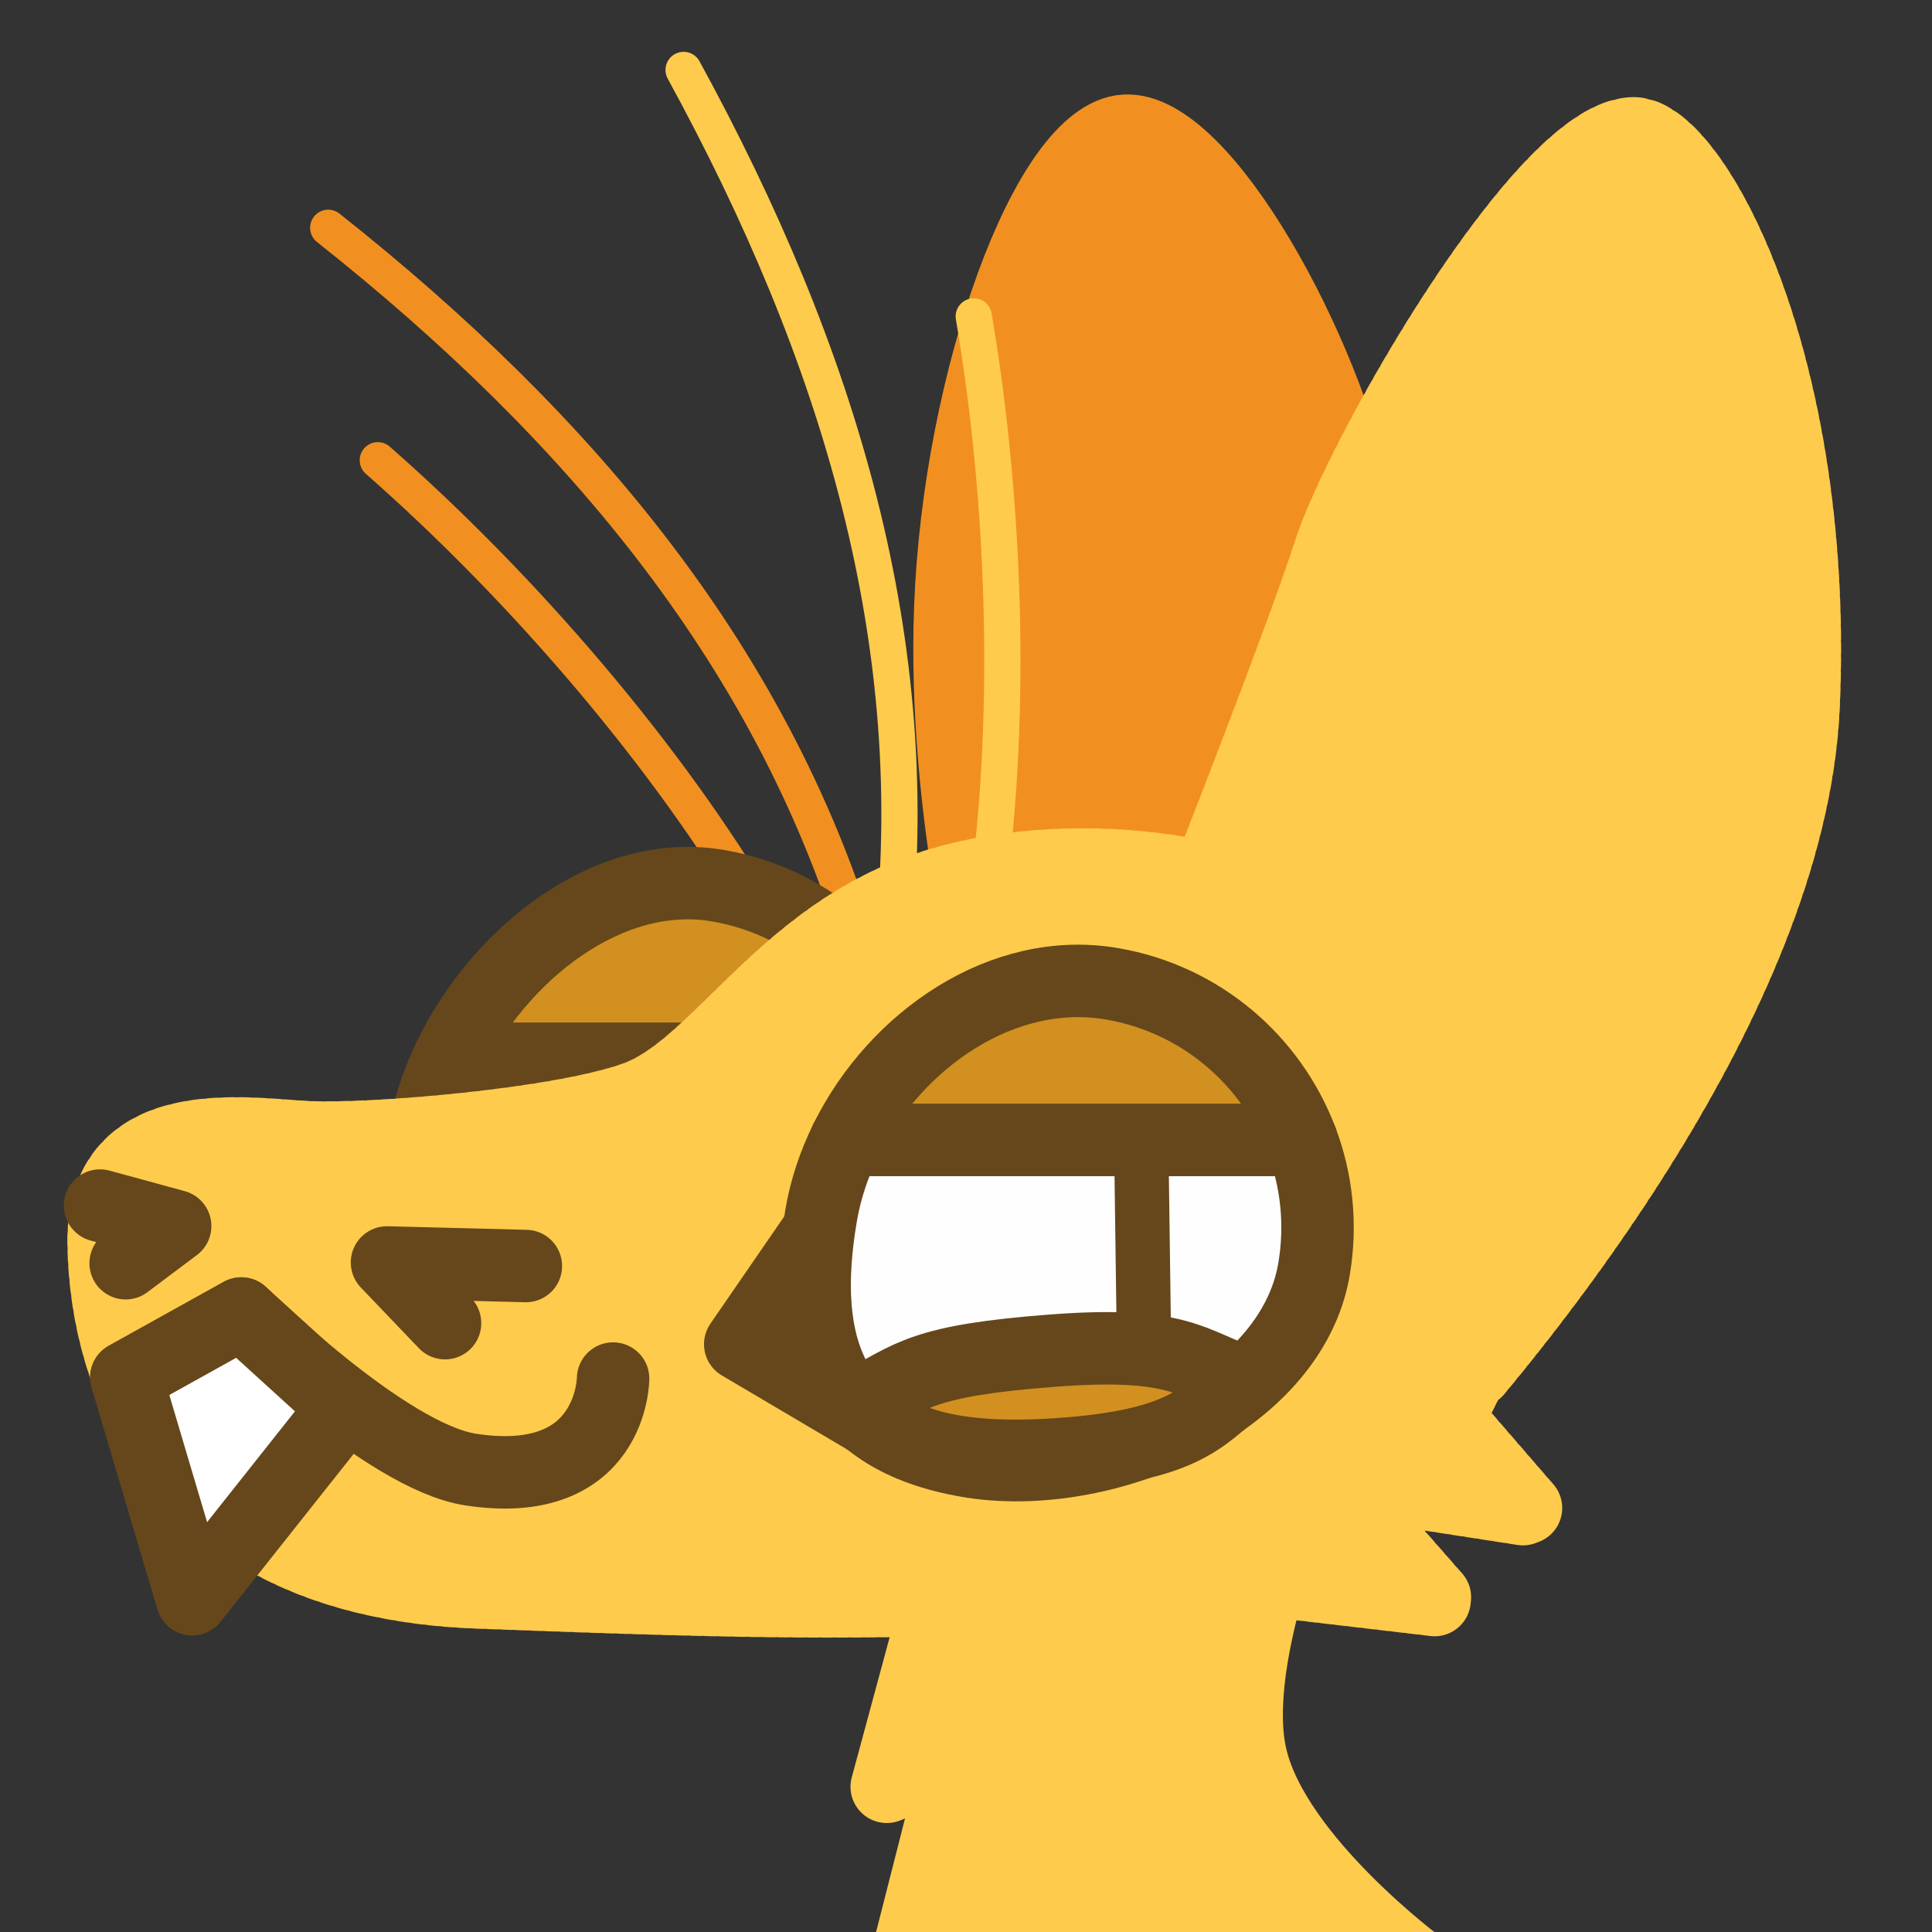 <?xml version="1.0" encoding="UTF-8" standalone="no"?>
<!-- Created with Inkscape (http://www.inkscape.org/) -->

<svg
   version="1.1"
   id="svg824"
   width="1706.667"
   height="1706.667"
   viewBox="0 0 1706.667 1706.667"
   sodipodi:docname="ying_eye_roll.svg"
   inkscape:version="1.3.2 (091e20e, 2023-11-25, custom)"
   inkscape:export-filename="D:\Pictures\yingmotes\ying_nom_pizza.png"
   inkscape:export-xdpi="72"
   inkscape:export-ydpi="72"
   xmlns:inkscape="http://www.inkscape.org/namespaces/inkscape"
   xmlns:sodipodi="http://sodipodi.sourceforge.net/DTD/sodipodi-0.dtd"
   xmlns="http://www.w3.org/2000/svg"
   xmlns:svg="http://www.w3.org/2000/svg">
  <rect x="0" y="0" width="1706.667" height="1706.667" fill="#333333" stroke="none"/>
  <defs
     id="defs828" />
  <sodipodi:namedview
     id="namedview826"
     pagecolor="#ffffff"
     bordercolor="#666666"
     borderopacity="1.0"
     inkscape:pageshadow="2"
     inkscape:pageopacity="0.0"
     inkscape:pagecheckerboard="0"
     showgrid="false"
     inkscape:zoom="0.22646483"
     inkscape:cx="785.99402"
     inkscape:cy="1039.8966"
     inkscape:window-width="1920"
     inkscape:window-height="1001"
     inkscape:window-x="-9"
     inkscape:window-y="-9"
     inkscape:window-maximized="1"
     inkscape:current-layer="g12988"
     inkscape:showpageshadow="2"
     inkscape:deskcolor="#d1d1d1" />
  <g
     id="layer1"
     inkscape:label="Ying"
     style="display:inline"
     inkscape:groupmode="layer">
    <path
       style="display:none;fill:#123456;stroke:#123456;stroke-width:64;stroke-linecap:round;stroke-linejoin:round;-inkscape-stroke:none;paint-order:fill markers stroke;stop-color:#000000"
       d="m 1298.031,865.098 c 70.798,131.454 185.382,239.025 198.706,401.828 -29.438,-19.135 -55.932,-14.719 -79.483,13.247 91.022,54.7 58.514,175.917 81.69,267.15 l -99.353,6.624 c 66.759,58.919 81.773,128.186 90.522,198.706 l -494.507,2.208 c -24.38,-41.481 23.115,-208.563 66.236,-227.044 0,0 3.379,-20.015 -75.353,-9.455 C 1015.23,1271.09 1172.184,1096.186 1298.031,865.098 Z"
       id="path3091"
       sodipodi:nodetypes="cccccccccc"
       inkscape:label="mane" />
    <path
       style="opacity:1;fill:#ffcb4c;fill-opacity:1;stroke:#ffcb4c;stroke-width:64;stroke-linecap:round;stroke-linejoin:round;stroke-miterlimit:4;stroke-dasharray:none;stroke-dashoffset:0;stroke-opacity:1;paint-order:fill markers stroke;stop-color:#000000"
       d="m 848.093,1338.888 -64.785,239.508 62.822,-25.521 -51.043,200.244 459.384,-15.705 c 0,0 -127.607,-94.233 -149.202,-184.539 -21.595,-90.306 51.043,-253.25 51.043,-253.25 z"
       id="path3340"
       inkscape:label="neck" />
    <g
       id="g12988"
       inkscape:label="head"
       transform="rotate(9.747,884.275,1159.381)">
      <path
         style="display:inline;fill:none;fill-opacity:1;stroke:#f19020;stroke-width:32;stroke-linecap:round;stroke-linejoin:round;stroke-miterlimit:4;stroke-dasharray:none;stroke-dashoffset:0;stroke-opacity:1;paint-order:fill markers stroke;stop-color:#000000"
         d="m 214.247,510.634 c 146.957,90.167 298.173,215.743 401.657,338.766"
         id="path6280-0-6"
         sodipodi:nodetypes="cc"
         inkscape:label="eyelash left small" />
      <path
         style="display:inline;fill:none;fill-opacity:1;stroke:#f19020;stroke-width:32;stroke-linecap:round;stroke-linejoin:round;stroke-miterlimit:4;stroke-dasharray:none;stroke-dashoffset:0;stroke-opacity:1;paint-order:fill markers stroke;stop-color:#000000"
         d="M 136.307,315.67 C 386.364,452.289 592.003,626.13 711.506,872.152"
         id="path6280-3"
         sodipodi:nodetypes="cc"
         inkscape:label="eyelash left big" />
      <g
         id="g12997"
         inkscape:label="left eye">
        <path
           id="path1915-9"
           style="display:inline;fill:#fefefe;stroke:#65471b;stroke-width:64;stroke-linecap:round;stroke-linejoin:round;paint-order:fill markers stroke;stop-color:#000000"
           inkscape:label="lefteye"
           d="M 365.522 1021.083 C 358.997 1044.264 355.463 1067.84 355.463 1090.729 C 355.463 1211.446 395.323 1267.305 516.04 1267.305 C 636.756 1267.305 792.618 1169.445 792.618 1048.729 C 792.618 1013.841 784.403 980.885 769.866 951.626 L 365.522 1021.083 z " />
        <path
           id="path2"
           style="display:inline;fill:#d19020;stroke:#65471b;stroke-width:64;stroke-linecap:round;stroke-linejoin:round;paint-order:fill markers stroke;stop-color:#000000;fill-opacity:1"
           inkscape:label="lefteye"
           d="M 365.522 1021.083 L 769.866 951.626 C 734.103 879.645 659.869 830.15 574.04 830.15 C 476.212 830.15 393.411 922.005 365.522 1021.083 z " />
      </g>
      <path
         style="opacity:1;fill:#f19020;fill-opacity:1;stroke:#f19020;stroke-width:64;stroke-linecap:round;stroke-miterlimit:4;stroke-dasharray:none;stroke-dashoffset:0;stroke-opacity:1;paint-order:fill markers stroke;stop-color:#000000"
         d="m 834.171,894.549 c 0,0 -75.393,-160.403 -99.507,-341.537 -26.528,-199.265 14.089,-425.401 80.873,-441.019 66.784,-15.618 208.006,160.036 259.205,292.512 51.199,132.475 69.033,440.632 69.033,440.632 z"
         id="path1640"
         inkscape:label="left ear"
         sodipodi:nodetypes="cssscc" />
      <path
         id="path1148"
         style="display:inline;opacity:1;fill:#ffcb4c;stroke:#ffcb4c;stroke-width:64;stroke-linecap:round;stroke-linejoin:round;stroke-miterlimit:4;stroke-dasharray:6.4, 6.4;stroke-dashoffset:0;stroke-opacity:1;paint-order:fill markers stroke;stop-color:#000000"
         inkscape:label="head"
         d="m 1299.055,1153.559 c 0,0 -0.108,-10.821 -0.951,-28.418 -0.422,-8.799 -1.026,-19.291 -1.895,-30.973 -0.869,-11.681 -2,-24.552 -3.473,-38.105 -1.473,-13.553 -3.289,-27.788 -5.523,-42.201 -2.235,-14.413 -4.889,-29.005 -8.043,-43.268 -1.577,-7.131 -3.279,-14.182 -5.115,-21.086 -1.836,-6.904 -3.807,-13.662 -5.922,-20.213 -2.115,-6.551 -4.373,-12.892 -6.787,-18.963 -2.414,-6.071 -4.983,-11.87 -7.715,-17.334 -2.732,-5.464 -5.935,-10.786 -9.539,-15.961 -3.604,-5.175 -7.611,-10.205 -11.949,-15.084 -4.338,-4.879 -9.007,-9.609 -13.94,-14.186 -4.932,-4.576 -10.126,-8.999 -15.514,-13.266 -5.387,-4.266 -10.967,-8.375 -16.67,-12.324 -5.703,-3.949 -11.53,-7.738 -17.41,-11.363 -11.761,-7.251 -23.737,-13.847 -35.371,-19.76 -11.634,-5.913 -22.926,-11.142 -33.32,-15.66 -10.395,-4.519 -19.891,-8.326 -27.934,-11.395 -16.085,-6.137 -26.354,-9.318 -26.354,-9.318 -106.831,-15.988 -232.175,6.969 -312.625,60.014 -101.267,66.77 -136.887,176.629 -198.707,211.955 -61.82,35.325 -225.2,77.273 -280.396,83.897 -55.196,6.623 -183.25,6.625 -161.172,123.641 22.078,117.016 112.599,282.605 377.541,247.279 264.942,-35.326 313.515,-44.157 536.508,-88.314 22.897,-4.534 53.848,-18.32 86.828,-36.947 l 213.871,-11.428 -92.926,-75.256 c 5.358,-4.84 10.6,-9.718 15.633,-14.637 l 142.076,-2.375 -84.881,-69.668 c 3.481,-6.554 6.481,-13.021 8.627,-19.307 1.052,-3.082 2.033,-6.627 3.047,-9.977 z" />
      <path
         style="display:none;fill:#123456;stroke:#123456;stroke-width:64;stroke-linecap:round;stroke-linejoin:round;-inkscape-stroke:none;paint-order:fill markers stroke;stop-color:#000000"
         d="M 880.931,744.045 C 763.916,771.643 622.613,916.257 622.613,916.257 620.953,833.211 611.28,749.437 735.213,677.809 c -124.695,-7.457 -249.288,-15.117 -408.452,46.365 0,0 303.226,-263.622 490.142,-280.397 172.212,-15.455 264.942,37.533 264.942,37.533 -0.192,-45.683 -31.458,-88.259 -90.522,-128.055 0,0 295.852,97.145 333.385,194.291 37.533,97.145 28.702,167.796 28.702,167.796 l -243.752,34.923 c 0,0 -111.711,-33.819 -228.727,-6.221 z"
         id="path1637"
         sodipodi:nodetypes="zcccsccsccz"
         inkscape:label="top hair" />
      <g
         id="g13003"
         inkscape:label="face">
        <path
           style="opacity:1;fill:#ffcb4c;fill-opacity:1;stroke:none;stroke-width:64;stroke-linecap:round;stroke-linejoin:round;stroke-miterlimit:4;stroke-dasharray:none;stroke-dashoffset:0;stroke-opacity:1;paint-order:fill markers stroke;stop-color:#000000"
           d="m 132.471,1346.787 90.522,-72.859 c 0,0 146.935,106.632 222.993,101.561 66.235,-4.416 119.224,-37.533 119.224,-37.533 l -32.922,-235.898 -431.652,43.553 -7.57,162.817 z"
           id="path3264"
           sodipodi:nodetypes="ccsc"
           inkscape:label="mouf" />
        <path
           style="opacity:1;fill:none;fill-opacity:1;stroke:#65471b;stroke-width:64;stroke-linecap:round;stroke-linejoin:round;stroke-miterlimit:4;stroke-dasharray:none;stroke-dashoffset:0;stroke-opacity:1;paint-order:fill markers stroke;stop-color:#000000"
           d="m 83.898,1201.07 68.443,6.623 -37.533,39.741"
           id="path2163"
           inkscape:label="left nostril" />
        <path
           style="opacity:1;fill:none;fill-opacity:1;stroke:#65471b;stroke-width:64;stroke-linecap:round;stroke-linejoin:round;stroke-miterlimit:4;stroke-dasharray:none;stroke-dashoffset:0;stroke-opacity:1;paint-order:fill markers stroke;stop-color:#000000"
           d="m 401.828,1251.85 -59.612,-44.157 121.432,-17.663"
           id="path2198"
           inkscape:label="right nostril" />
        <path
           style="opacity:1;fill:#ffcb4c;fill-opacity:1;stroke:#65471b;stroke-width:64;stroke-linecap:round;stroke-linejoin:round;stroke-miterlimit:4;stroke-dasharray:none;stroke-dashoffset:0;stroke-opacity:1;paint-order:fill markers stroke;stop-color:#000000"
           d="m 132.471,1346.787 90.522,-72.859 c 0,0 146.778,102.944 222.993,101.561 126.887,-2.302 110.431,-100.539 110.431,-100.539"
           id="path2200"
           sodipodi:nodetypes="ccsc"
           inkscape:label="mouf" />
        <path
           style="opacity:1;fill:#ffffff;fill-opacity:1;stroke:#65471b;stroke-width:64;stroke-linecap:round;stroke-linejoin:round;stroke-miterlimit:4;stroke-dasharray:none;stroke-dashoffset:0;stroke-opacity:1;paint-order:fill markers stroke;stop-color:#000000"
           d="m 222.993,1530.039 -90.522,-183.251 90.522,-72.859 103.769,66.235 z"
           id="path2202"
           sodipodi:nodetypes="ccccc"
           inkscape:label="toof" />
      </g>
      <g
         id="g12993"
         inkscape:label="right eye">
        <path
           style="opacity:1;fill:#65471b;fill-opacity:1;stroke:#65471b;stroke-width:64;stroke-linecap:round;stroke-linejoin:round;stroke-miterlimit:4;stroke-dasharray:none;stroke-dashoffset:0;stroke-opacity:1;paint-order:fill markers stroke;stop-color:#000000"
           d="m 661.976,1226.049 53.367,-115.501 86.531,168.711 z"
           id="path7852"
           inkscape:label="eyenub"
           sodipodi:nodetypes="cccc" />
        <path
           id="path1915"
           style="opacity:1;fill:#fefefe;stroke:#65471b;stroke-width:64;stroke-linecap:round;stroke-linejoin:round;paint-order:fill markers stroke;stop-color:#000000"
           inkscape:label="righteye"
           d="M 723.434 1032.318 C 716.764 1054.806 713.135 1078.069 713.135 1101.222 C 713.135 1221.939 756.996 1293.799 877.713 1293.799 C 998.429 1293.799 1150.289 1195.939 1150.289 1075.222 C 1150.289 1034.682 1139.211 996.745 1119.978 964.201 L 723.434 1032.318 z " />
        <path
           style="opacity:1;fill:#ffffff;fill-opacity:1;stroke:#65471b;stroke-width:48;stroke-linecap:round;stroke-linejoin:round;stroke-miterlimit:4;stroke-dasharray:none;stroke-dashoffset:0;stroke-opacity:1;paint-order:fill markers stroke;stop-color:#000000"
           d="m 974.931,958.137 34.676,186.682"
           id="path2350"
           inkscape:label="right pupil" />
        <path
           id="path1"
           style="opacity:1;fill:#d19020;stroke:#65471b;stroke-width:64;stroke-linecap:round;stroke-linejoin:round;paint-order:fill markers stroke;stop-color:#000000;fill-opacity:1"
           inkscape:label="righteye"
           d="M 723.434 1032.318 L 1119.978 964.201 C 1081.941 899.839 1011.888 856.646 931.712 856.646 C 834.149 856.646 751.544 937.556 723.434 1032.318 z " />
        <g
           id="g1475"
           inkscape:label="right lid"
           style="display:inline"
           transform="rotate(-2.511,988.081,1107.806)">
          <path
             id="path1280"
             style="opacity:1;fill:#d19020;stroke:#65471b;stroke-width:64;stroke-linecap:round;stroke-linejoin:round;paint-order:fill markers stroke;stop-color:#000000"
             inkscape:label="right lid 2"
             d="m 930.809,1182.656 c -112.236,23.105 -119.697,37.409 -162.676,68.172 24.647,15.958 55.277,45.904 177.572,22.346 122.295,-23.558 126.267,-55.759 158.224,-84.258 -49.72,-10.079 -60.885,-29.365 -173.12,-6.259 z"
             sodipodi:nodetypes="zczcz" />
        </g>
      </g>
      <path
         style="opacity:1;fill:none;fill-opacity:1;stroke:#ffcb4c;stroke-width:32;stroke-linecap:round;stroke-linejoin:round;stroke-miterlimit:4;stroke-dasharray:none;stroke-dashoffset:0;stroke-opacity:1;paint-order:fill markers stroke;stop-color:#000000"
         d="M 422.098,125.101 C 599.1,348.402 720.689,588.661 734.815,861.807"
         id="path6280"
         sodipodi:nodetypes="cc"
         inkscape:label="eyelash right big" />
      <path
         style="display:inline;fill:none;fill-opacity:1;stroke:#ffcb4c;stroke-width:32;stroke-linecap:round;stroke-linejoin:round;stroke-miterlimit:4;stroke-dasharray:none;stroke-dashoffset:0;stroke-opacity:1;paint-order:fill markers stroke;stop-color:#000000"
         d="m 711.568,296.293 c 57.336,162.601 95.675,355.385 98.55,516.119"
         id="path6280-0"
         sodipodi:nodetypes="cc"
         inkscape:label="eyelash right small" />
      <path
         id="path13483"
         style="display:inline;fill:#ffcb4c;stroke:#ffcb4c;stroke-width:64;stroke-linecap:round;stroke-linejoin:round;stroke-miterlimit:4;stroke-dasharray:6.4, 6.4;stroke-dashoffset:0;stroke-opacity:1;paint-order:fill markers stroke;stop-color:#000000"
         inkscape:label="right ear"
         d="m 1258.956,38.183 c -78.399,13.079 -189.645,320.445 -202.472,409.824 -11.421,79.578 -53.232,282.096 -65.136,339.497 0,0 10.652,1.448 27.528,4.855 8.438,1.703 18.431,3.896 29.428,6.643 10.996,2.747 22.995,6.046 35.443,9.964 12.448,3.918 25.347,8.453 38.14,13.67 6.397,2.608 12.767,5.386 19.043,8.343 6.276,2.957 12.455,6.091 18.471,9.413 6.016,3.322 11.867,6.83 17.485,10.532 5.618,3.702 11.002,7.599 16.084,11.698 5.082,4.099 9.861,8.401 14.268,12.912 4.407,4.512 8.441,9.234 12.036,14.174 3.594,4.94 7.082,10.238 10.462,15.828 3.38,5.591 6.651,11.474 9.815,17.588 3.164,6.113 6.22,12.455 9.167,18.963 2.947,6.508 5.786,13.182 8.515,19.957 5.458,13.549 10.477,27.505 15.053,41.354 4.576,13.849 8.71,27.591 12.393,40.717 3.683,13.126 6.917,25.635 9.696,37.015 2.779,11.379 5.101,21.629 6.965,30.239 3.728,17.219 5.614,27.874 5.614,27.874 76.201,-131.87 213.467,-405.661 185.463,-627.421 C 1454.077,208.204 1309.796,29.702 1258.956,38.183 Z" />
    </g>
  </g>
</svg>
